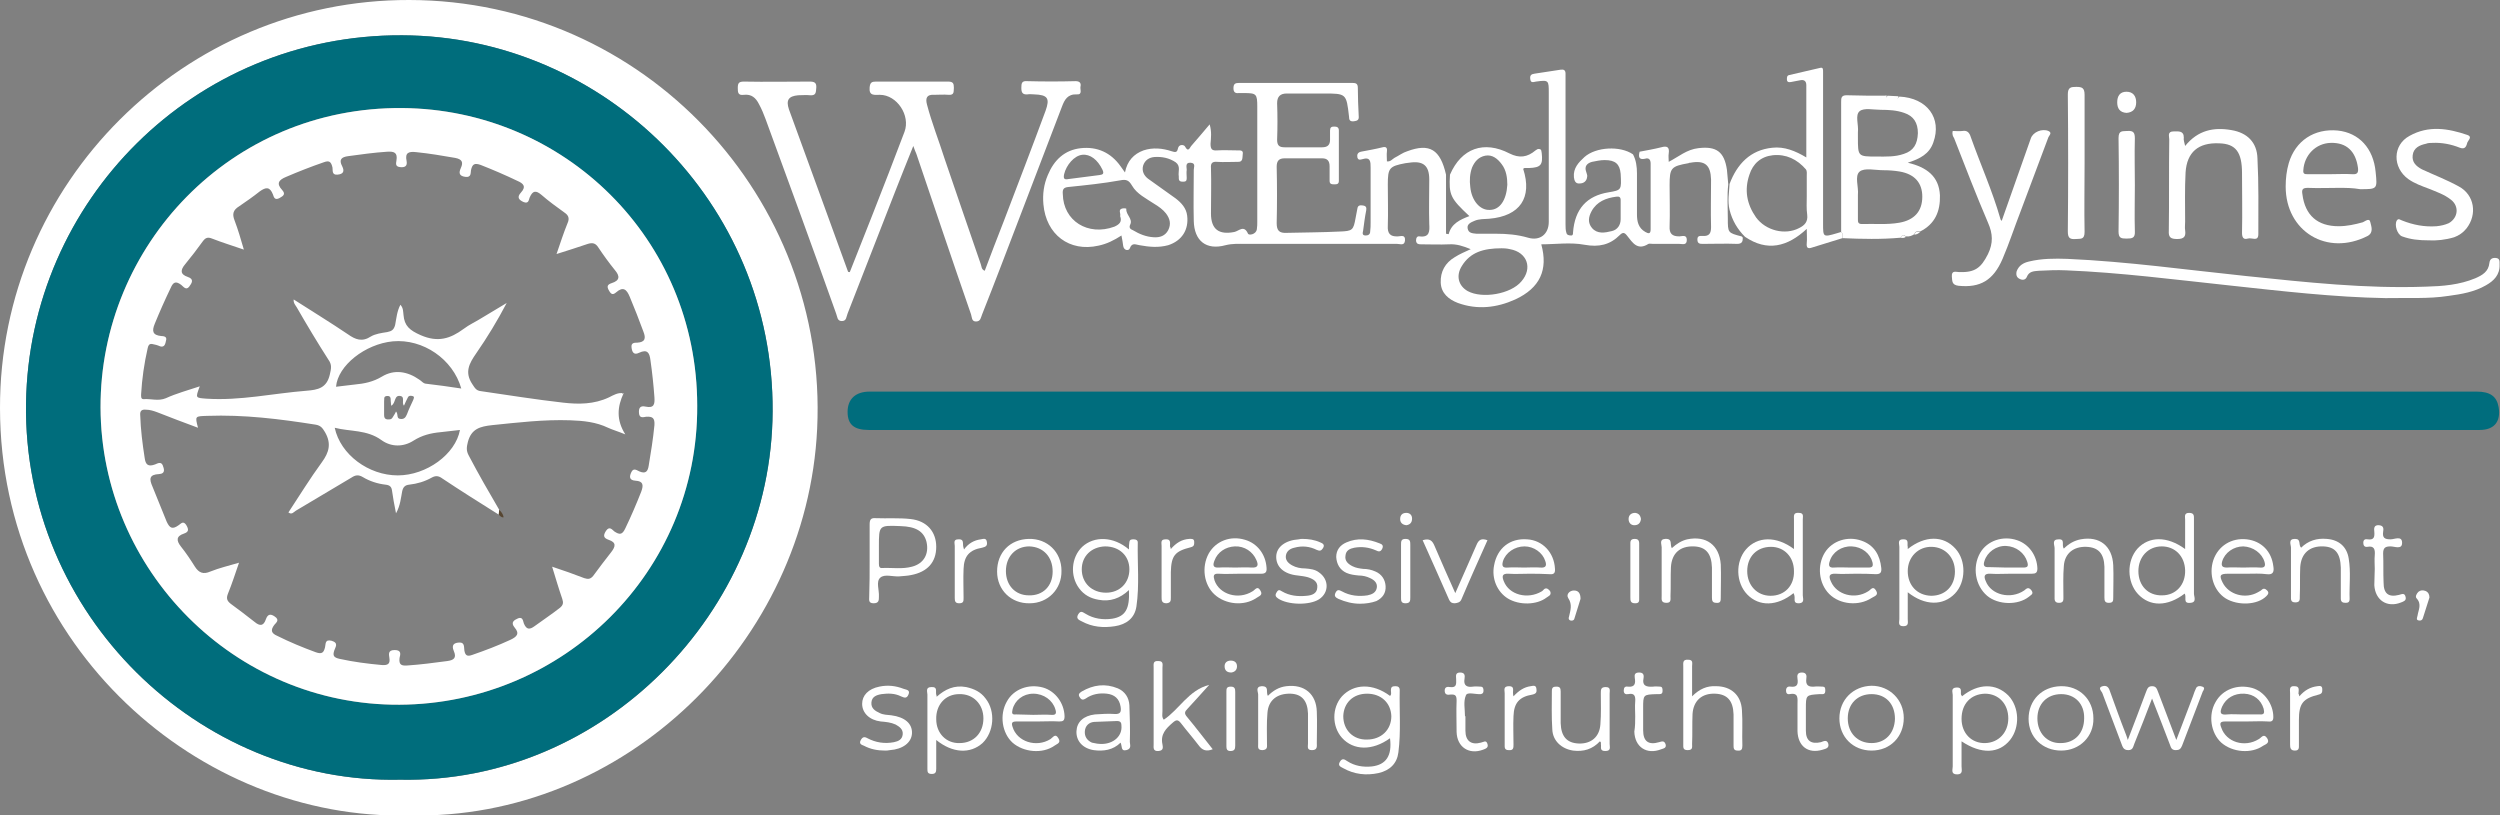 <?xml version="1.0" encoding="UTF-8" standalone="no"?>
<!-- Generator: Adobe Illustrator 27.1.0, SVG Export Plug-In . SVG Version: 6.00 Build 0)  -->

<svg
   version="1.1"
   id="Layer_1"
   x="0px"
   y="0px"
   viewBox="0 0 566.9 184.9"
   style="enable-background:new 0 0 566.9 184.9;"
   xml:space="preserve"
   sodipodi:docname="208177370-3e73bccd-961e-4eeb-9b71-fbf63ef094bd.svg"
   inkscape:version="1.1.1 (3bf5ae0d25, 2021-09-20)"
   xmlns:inkscape="http://www.inkscape.org/namespaces/inkscape"
   xmlns:sodipodi="http://sodipodi.sourceforge.net/DTD/sodipodi-0.dtd"
   xmlns:xlink="http://www.w3.org/1999/xlink"
   xmlns="http://www.w3.org/2000/svg"
   xmlns:svg="http://www.w3.org/2000/svg"><rect x="0" y="0" width="566.9" height="184.9" fill="#808080" stroke="none"/><defs
   id="defs163" /><sodipodi:namedview
   id="namedview161"
   pagecolor="#505050"
   bordercolor="#eeeeee"
   borderopacity="1"
   inkscape:pageshadow="0"
   inkscape:pageopacity="0"
   inkscape:pagecheckerboard="0"
   showgrid="false"
   inkscape:zoom="1.8662903"
   inkscape:cx="283.71792"
   inkscape:cy="92.429352"
   inkscape:window-width="2560"
   inkscape:window-height="1009"
   inkscape:window-x="1912"
   inkscape:window-y="-8"
   inkscape:window-maximized="1"
   inkscape:current-layer="Layer_1" />
<style
   type="text/css"
   id="style2">
	.st0{clip-path:url(#SVGID_00000127014862621257148890000003552840136169993894_);fill:#131313;}
	.st1{clip-path:url(#SVGID_00000127014862621257148890000003552840136169993894_);fill:#006D7D;}
	.st2{fill:#242724;}
	.st3{fill:#2A2A28;}
	.st4{clip-path:url(#SVGID_00000005236690314213722980000004172400240433473963_);fill:#272A28;}
	.st5{fill:#272A28;}
	.st6{fill:#36240B;}
	.st7{fill:#171717;}
	.st8{fill:#006D7C;}
	.st9{fill:#574631;}
</style>
<g
   id="g14">
	<defs
   id="defs5">
		<rect
   id="SVGID_1_"
   width="566.9"
   height="184.9" />
	</defs>
	<clipPath
   id="SVGID_00000049941439432329233850000010207772603491069067_">
		<use
   xlink:href="#SVGID_1_"
   style="overflow:visible;"
   id="use7" />
	</clipPath>
	<path
   style="clip-path:url(#SVGID_00000049941439432329233850000010207772603491069067_);fill:#ffffff"
   d="M92.7,184.9   C45.2,186.1,0.1,146.6,0,92.6C-0.1,41.5,41.7-0.1,92.8,0c53.3,0.1,95,44.9,92.5,97.2C183,145.7,141.5,186.1,92.7,184.9 M90.7,176.8   c46,1,84.3-38.1,84.5-83.5c0.3-47.4-38.4-85.1-84-85.3C43.9,7.8,6.6,45.6,5.9,91.4C5.2,139.4,45.1,177.8,90.7,176.8z"
   clip-path="url(#SVGID_00000049941439432329233850000010207772603491069067_)"
   id="path10" />
	<path
   style="clip-path:url(#SVGID_00000049941439432329233850000010207772603491069067_);fill:#006D7D;"
   d="M379.5,97.5   c-60.8,0-121.7,0-182.5,0c-3.3,0-4.8-1.2-4.8-4.1c0-2.9,1.8-4.6,5-4.6c19.2,0,38.3,0,57.5,0c102.3,0,204.6,0,306.9,0   c3.1,0,4.6,1.1,5,3.6c0.5,3.2-1,5.1-4.3,5.1C501.4,97.5,440.5,97.5,379.5,97.5"
   clip-path="url(#SVGID_00000049941439432329233850000010207772603491069067_)"
   id="path12" />
</g>
<path
   class="st2"
   d="M371.8,34.4c1.6-0.3,3.3-0.6,4.9-1c1.4-0.4,1.9,0,1.7,1.4c-0.1,0.6,0,1.1,0,1.9c2.3-1.2,4.1-2.8,6.7-3.1  c4.1-0.5,5.9,0.8,6.5,4.9c0.1,1.1,0.2,2.2,0.3,3.3c-0.3,2.6-0.1,5.1-0.1,7.7c0,3.3,0,3.3,3.1,4.1c0.1,0,0.2,0.2,0.3,0.3  c0,0.9-0.2,1.4-1.3,1.4c-2.6-0.1-5.2,0-7.7,0c-0.7,0-1.3,0-1.3-1c0-0.9,0.6-0.8,1.2-0.8c1.5,0.1,1.9-0.6,1.9-2  c-0.1-3.6,0-7.2,0-10.8c-0.1-3.3-1.4-4.4-4.7-3.8c-0.1,0-0.3,0-0.4,0.1c-4,0.7-4.3,1.1-4.3,5c0,3.1,0.1,6.2,0,9.3  c-0.1,1.7,0.6,2.3,2.2,2.3c0.6,0,1.7-0.5,1.7,0.8c0,1.3-1,0.9-1.7,0.9c-2,0-4,0-6,0c-0.3,0-0.7-0.1-1,0c-2.5,1.6-3.6-0.3-4.8-1.8  c-0.6-0.8-1-0.9-1.7-0.2c-2.2,2.2-4.7,2.8-8,2.2c-3.2-0.6-6.5-0.1-9.8-0.1c1.6,5.8-0.3,9.9-5.9,12.5c-4.2,1.9-8.6,2.4-13,0.8  c-2.1-0.8-3.8-2.2-3.9-4.6c-0.1-2.5,1-4.5,3.2-5.8c1.1-0.7,2.3-1.2,3.6-1.8c-1.7-0.7-3.2-1.2-4.9-1.1c-2.1,0.1-4.3,0-6.4,0  c-0.6,0-1-0.1-1.1-0.8c0-0.6,0.2-1.1,0.8-1c2.3,0.3,2.3-1.2,2.2-2.8c-0.1-3.4,0-6.7,0-10.1c0-3.2-1.4-4.3-4.6-3.8  c-0.3,0-0.5,0.1-0.8,0.1c-3.7,0.7-4,1.1-4,4.9c0,3.1,0.1,6.2,0,9.3c-0.1,1.7,0.5,2.5,2.3,2.4c0.6,0,1.7-0.5,1.6,0.9  c-0.1,1.3-1.1,0.8-1.8,0.8c-11.4,0-22.8,0-34.3,0c-1.6,0-3-0.1-4.6,0.3c-4.4,1.2-7.1-1-7.2-5.5c-0.1-3.9,0-7.7,0-11.6  c0-0.6,0.5-1.5-0.7-1.6c-1.3-0.1-0.9,1-0.9,1.6c-0.1,0.6,0,1.3,0,1.9c0,0.6-0.2,0.8-0.8,0.8c-0.6,0-1-0.1-1-0.8c0-0.1,0-0.3,0-0.4  c-0.2-1.1,0.5-2.3-0.7-3.2c-1.5-1-3.1-1.3-4.8-1.2c-1.2,0.1-2.2,0.7-2.6,2c-0.3,1.2,0.2,2.2,1.1,2.9c2.1,1.5,4.2,3,6.3,4.5  c1.3,1,2.4,2.2,2.6,3.9c0.4,3.2-1.2,5.7-4.3,6.7c-2.2,0.6-4.3,0.4-6.5,0c-0.8-0.1-1.7-0.7-2.2,0.7c-0.2,0.6-1.3,0.6-1.5-0.5  c-0.1-0.7-0.2-1.5-0.4-2.4c-1.7,1.1-3.3,1.9-5.2,2.3c-6.6,1.5-11.9-2.5-12.5-9.4c-0.2-2.3,0.1-4.5,1-6.6c1.4-3.4,3.8-5.7,7.5-6.1  c3.7-0.4,6.8,1,9,4.1c0.3,0.4,0.5,0.7,1,1.4c0.5-2.6,2-4.2,4.2-5c2.1-0.7,4.3-0.5,6.4,0.2c0.7,0.2,1.2,0.4,1.4-0.6  c0.2-1.1,1.4-0.9,1.6-0.5c0.8,1.5,1.1,0.2,1.5-0.2c1.3-1.5,2.6-3,4.1-4.8c0.5,1.7,0.3,3.1,0.2,4.4c0,1.2,0.3,1.6,1.5,1.5  c1.5-0.1,3.1,0,4.6,0c0.6,0,1.4-0.1,1.2,0.9c-0.1,0.8,0.1,1.8-1.2,1.7c-1.5,0-3.1,0.1-4.6,0c-1.1-0.1-1.5,0.3-1.4,1.4  c0.1,3.4,0,6.8,0,10.3c0,3.6,1.8,4.9,5.3,4.2c1-0.2,2.2-1.7,3.1,0.4c0.2,0.4,1.8,0.2,2-1c0.1-0.6,0.1-1.2,0.1-1.7  c0-8.7,0-17.4,0-26.1c0-2.9-0.2-3.1-3-3.1c-0.4,0-0.8,0-1.2,0c-0.8,0.1-1.2-0.2-1.2-1.1c0-1,0.4-1.2,1.3-1.2c8.5,0,17,0,25.6,0  c0.8,0,1.3,0.1,1.3,1.1c0,2.1,0.1,4.3,0.2,6.4c0.1,0.9-0.3,1.1-1.1,1.2c-0.9,0.1-1.1-0.3-1.1-1.1c-0.6-5.2-0.6-5.2-5.8-5.2  c-2.8,0-5.5,0-8.3,0c-1.5,0-2.2,0.7-2.2,2.2c0.1,2.8,0.1,5.5,0,8.3c0,1.3,0.5,1.7,1.7,1.7c2.8,0,5.7,0,8.5,0c1.2,0,1.8-0.5,1.8-1.7  c0-0.7,0-1.4,0-2.1c0-0.7,0.3-0.9,0.9-0.9c0.6,0,1.1,0.1,1.1,0.9c0,3.8,0,7.6,0,11.4c0,0.8-0.5,0.8-1.1,0.8c-0.6,0-1-0.1-1-0.8  c0-1.1,0-2.2,0-3.3c0-1.2-0.5-1.8-1.7-1.8c-2.8,0-5.7,0-8.5,0c-1.3,0-1.8,0.6-1.8,1.9c0.1,4.3,0.1,8.5,0,12.8c0,1.7,0.6,2.3,2.3,2.2  c4-0.1,8-0.1,12-0.3c2.9-0.1,3.1-0.3,3.6-3.1c0.1-0.7,0.3-1.4,0.4-2.1c0.1-0.8,0.7-0.8,1.3-0.7c0.7,0.1,0.8,0.5,0.7,1.1  c-0.3,1.5-0.5,3.1-0.7,4.6c-0.1,0.5-0.3,1.1,0.6,1.1c0.6,0,1-0.3,1-0.9c0.1-0.7,0.1-1.4,0.1-2.1c0-4.1,0-8.3,0-12.4  c0-1.3,0-2.5-1.9-1.9c-0.4,0.1-0.9,0.3-1.1-0.4c-0.1-0.6,0-1.1,0.8-1.3c1.6-0.3,3.3-0.6,4.9-1c0.8-0.2,1.1,0.1,1,0.9  c-0.1,0.8,0,1.5,0,2.3c0.8,0.1,1.2-0.5,1.7-0.8c1-0.5,1.9-1.2,2.9-1.5c5.1-1.9,7.5-0.4,8.8,5.3c0,4.5,0,8.9,0,13.4  c0.2,0,0.4,0.1,0.6,0.1c0.6-2.4,2.6-3.3,4.7-4.1c-4.3-4-4.7-4.8-4.4-9.4c2.6-6,7.7-7.8,13.5-4.8c2.2,1.1,4,0.9,5.9-0.7  c0.3-0.2,0.5-0.4,0.9-0.3c0.5,0.1,0.4,0.5,0.5,0.9c0.3,2.7-0.2,3.3-2.9,3.4c-0.3,0-0.6,0-1,0c-0.1,0-0.2,0.1-0.3,0.2  c2.1,6.5-0.7,10.7-7.7,11.3c-1.1,0.1-2.3,0-3.4,0.5c-0.7,0.3-1.7,0.7-1.5,1.7c0.2,1.1,1.1,1.1,2,1.2c1.5,0,3,0,4.4,0  c2.5,0,4.9,0.2,7.3,0.9c2.7,0.8,4.7-0.8,4.7-3.6c0-9.7,0-19.5,0-29.2c0-2.9,0-3-2.9-2.6c-0.6,0.1-1.2,0.4-1.3-0.6  c-0.1-0.8,0.2-1.1,1-1.2c2-0.3,3.9-0.6,5.9-0.9c0.7-0.1,1.1,0.1,1.1,0.9c0,0.5,0,1,0,1.5c0,10.9,0,21.8,0,32.7c0,0.6,0,1.3,0.2,1.9  c0.1,0.5,0.6,0.6,1.1,0.6c0.4,0,0.4-0.4,0.4-0.7c0.4-5.3,3.1-8.3,8.1-9.1c2.9-0.5,2.9-0.5,2.7-4.2c-0.2-2.2-1.2-3.1-3.6-3.1  c-1,0-1.9,0.2-2.9,0.4c-1.1,0.3-1.8,1-1.3,2.3c0.1,0.4,0.3,0.8,0.2,1.1c-0.1,1-0.8,1.5-1.7,1.5c-1,0.1-1.2-0.7-1.3-1.4  c-0.2-2.1,1.1-3.4,2.4-4.6c2.6-2.3,8.1-2.6,11-0.6c0.7,1.3,0.9,2.8,0.9,4.3c0,3.1,0,6.2,0,9.3c0,1.6,0.3,3.1,1.9,4  c0.7,0.4,1.2,0.5,1.2-0.6c0-5,0-9.9,0-14.9c0-0.9-0.4-1.4-1.3-1.1C371.6,36.3,371.5,35.5,371.8,34.4 M254,49  c0.2-0.6-0.5-1.4,0.4-1.7c0.3-0.1,1.1-0.1,1,0.1c-0.1,1.3,1.5,2.2,0.9,3.5c-0.4,0.8,0.1,1.1,0.6,1.3c1.5,0.9,3,1.5,4.7,1.6  c1.4,0.1,2.6-0.3,3.3-1.6c0.7-1.4,0.4-2.6-0.5-3.8c-0.7-0.9-1.7-1.6-2.7-2.2c-1.8-1.2-3.9-2.2-5-4.1c-0.7-1.2-1.3-1.5-2.7-1.2  c-3.9,0.7-7.8,1.1-11.7,1.5c-1.1,0.1-1.4,0.5-1.3,1.6c0.1,6.1,5.7,9.6,11.7,7.4C253.8,50.9,254.5,50.3,254,49z M340.5,56.3  c-4.1,0-7.1,0.9-9,4c-1.4,2.2-0.8,4.5,1.3,5.7c3.3,1.8,9.8,0.7,12.2-2.2c2.6-3,1.3-6.6-2.6-7.3C341.6,56.3,340.8,56.3,340.5,56.3z   M341.8,41.9c0-1.5-0.2-3.3-1.3-4.7c-0.9-1.2-2.1-2.2-3.7-1.9c-1.5,0.3-2.4,1.3-3,2.7c-0.5,1.4-0.6,2.9-0.4,4.4  c0.3,3.1,2.2,5.3,4.4,5.2C340.1,47.6,341.6,45.4,341.8,41.9z M367.5,47.7C367.5,47.7,367.5,47.7,367.5,47.7c0-0.8,0-1.5,0-2.3  c0-0.7-0.3-0.9-1-0.8c-2.3,0.3-4.4,1.1-5.6,3.3c-0.7,1.3-0.9,2.6,0.1,3.8c1.2,1.4,2.9,1.1,4.5,0.7c1.3-0.3,2-1.4,2-2.7  C367.5,49,367.5,48.4,367.5,47.7z M242.3,40.6c2.3-0.3,4.6-0.6,7-0.9c0.8-0.1,1.1-0.3,0.7-1.2c-1.1-2.3-2.8-3.6-4.6-3.4  c-1.8,0.2-3.6,2.3-4.1,4.4C241.1,40.5,241.3,40.8,242.3,40.6z"
   id="path16"
   style="fill:#ffffff" />
<path
   class="st3"
   d="M192.7,61.7c1.7-4.3,3.4-8.6,5.1-12.9c2.5-6.3,4.9-12.6,7.3-18.9c1.4-3.7-1.7-8.4-5.6-8.4  c-1.2,0-2.5,0.3-2.3-1.7c0.1-1.1,0.5-1.3,1.4-1.3c5.5,0,11,0,16.4,0c1.1,0,1.3,0.4,1.3,1.4c-0.1,0.8,0.2,1.7-1.2,1.6  c-1.1-0.1-2.2,0-3.3,0c-1.6-0.1-2,0.7-1.6,2.2c1.1,4.2,2.7,8.2,4,12.3c2.7,8,5.5,16,8.2,23.9c0.2,0.5,0.1,1.2,0.9,1.5  c1.4-3.7,2.8-7.4,4.3-11.2c3.2-8.4,6.4-16.7,9.5-25.1c1-2.8,0.5-3.6-2.6-3.7c-0.5,0-1-0.1-1.5,0c-1.2,0.1-1.4-0.5-1.4-1.5  c0-1,0.1-1.6,1.3-1.5c3.7,0.1,7.4,0.1,11,0c1,0,1.3,0.5,1.1,1.3c-0.1,0.6,0.5,1.8-0.8,1.7c-2.1-0.1-2.8,1.2-3.4,2.8  c-3.2,8.4-6.4,16.7-9.6,25.1c-2.8,7.3-5.6,14.7-8.5,22c-0.3,0.7-0.3,1.6-1.4,1.6c-1,0-0.9-1-1.1-1.6c-4.2-12.1-8.3-24.3-12.4-36.4  c-0.2-0.5-0.4-0.9-0.7-1.8c-1.5,3.7-2.8,7-4.1,10.3c-3.6,9.2-7.2,18.5-10.8,27.7c-0.3,0.7-0.2,1.7-1.3,1.7c-1.1,0-1-1-1.3-1.7  C184.4,56.5,179,41.7,173.6,27c-0.4-1.1-0.9-2.3-1.5-3.4c-0.7-1.4-1.7-2.3-3.4-2.1c-1.4,0.2-1.4-0.6-1.4-1.6c0-1.1,0.3-1.4,1.4-1.4  c5,0.1,9.9,0,14.9,0c1,0,1.6,0.2,1.5,1.4c-0.1,1,0,1.8-1.4,1.7c-0.9-0.1-1.8,0-2.7,0c-2.2,0.2-2.8,1.1-2.1,3.2  c2.6,7.1,5.2,14.3,7.8,21.4c1.9,5.1,3.7,10.3,5.6,15.4C192.4,61.7,192.6,61.7,192.7,61.7"
   id="path18"
   style="fill:#ffffff" />
<path
   class="st3"
   d="M431,53.9c-4.4,0.4-8.8,0.3-13.2,0.1c0-0.5,0.2-1-0.3-1.4c0-9.8,0-19.7,0-29.5c0-0.8,0-1.5,1.2-1.5  c3,0.1,5.9,0.1,8.9,0.1c0.1,0.1,0.1,0.3,0.2,0.4c0.1-0.1,0.1-0.3,0.2-0.4c0.6,0,1.3,0.1,1.9,0.1c0.2,0.5,0.4,0.7,0.8,0.1  c6.3,0.3,9.7,4.9,7.7,10.4c-0.9,2.6-3,3.7-5.8,4.6c4.3,1,7.1,3.1,7.3,7.4c0.1,3.6-1.1,6.5-4.5,8.2c-0.5,0-1.1-0.2-1.3,0.6  c-0.6,0.4-1.2,0.6-1.9,0.5C431.7,53.2,431.3,53.2,431,53.9 M421.3,44.7C421.3,44.7,421.3,44.7,421.3,44.7c0,1.7,0,3.3,0,5  c0,0.6,0,1.1,0.9,1.1c2.8-0.1,5.7,0.2,8.5-0.3c3.4-0.6,5.2-2.6,5.2-5.9c0-3.1-1.7-5.1-5.1-5.7c-1.2-0.2-2.4-0.3-3.7-0.3  c-1.9,0-4.3-0.6-5.4,0.3c-1.2,1-0.2,3.5-0.4,5.3C421.3,44.4,421.3,44.6,421.3,44.7z M425.6,35.5c2.1,0,4.1,0.1,6.1-0.6  c2.2-0.7,3.1-2.2,3.2-4.7c0-2.4-1-3.9-3.1-4.6c-1.7-0.6-3.5-0.7-5.3-0.7c-1.7,0-3.8-0.5-4.8,0.3c-1.1,0.9-0.2,3.1-0.4,4.8  c0,0.4,0,0.8,0,1.2C421.3,35.5,421.3,35.5,425.6,35.5z"
   id="path20"
   style="fill:#ffffff" />
<path
   class="st2"
   d="M417.5,52.6c0.5,0.4,0.3,0.9,0.3,1.4c-2.3,0.7-4.5,1.4-6.8,2.1c-1.1,0.4-1.4,0.1-1.3-1c0.1-0.9,0-1.9,0-3.2  c-4.4,4.1-9,5.2-14,1.8c-1.7-1.7-2.9-3.7-3.5-6.1c-0.5-2-0.1-3.9,0-5.9c1.7-4.5,4.7-7.7,9.7-8.2c2.7-0.3,5.2,0.7,7.7,2.2  c0-5.6,0-11,0-16.4c0-0.9-0.5-1.3-1.4-1.1c-0.7,0.1-1.4,0.3-2.1,0.4c-0.5,0.1-0.9,0-0.9-0.6c0-0.5,0-0.9,0.6-1  c2.3-0.5,4.6-1.1,6.9-1.6c0.7-0.2,0.7,0.3,0.7,0.8c0,0.6,0,1.3,0,1.9c0,10.9,0,21.8,0,32.6c0,3.1,0,3.1,3.1,2.2  C416.9,52.8,417.2,52.7,417.5,52.6 M409.7,44.5c0-1.5,0-3.1,0-4.6c0-0.5,0.1-1.1-0.2-1.5c-2-2.3-4.5-3.5-7.5-3.2  c-2.7,0.3-4.5,1.9-5.3,4.4c-1.2,3.5-0.6,6.7,1.5,9.7c2.2,3,6.6,4.1,9.8,2.4c1.2-0.6,2-1.4,1.8-3C409.6,47.3,409.7,45.9,409.7,44.5z"
   id="path22"
   style="fill:#ffffff" />
<g
   id="g32"
   style="fill:#ffffff">
	<defs
   id="defs25">
		<rect
   id="SVGID_00000041278901687139704430000008497514322388696220_"
   width="566.9"
   height="184.9" />
	</defs>
	<clipPath
   id="SVGID_00000119820791947191520160000006148267336038007996_">
		<use
   xlink:href="#SVGID_00000041278901687139704430000008497514322388696220_"
   style="overflow:visible;"
   id="use27" />
	</clipPath>
	<path
   style="clip-path:url(#SVGID_00000119820791947191520160000006148267336038007996_);fill:#ffffff"
   d="M540.9,67.6   c-11.6-0.2-23.6-1.6-35.6-2.9c-12.2-1.3-24.5-2.9-36.8-3.4c-2.1-0.1-4.1,0-6.2,0.1c-1.1,0.1-2.2,0.1-2.7,1.4   c-0.3,0.7-1,0.8-1.7,0.4c-0.6-0.3-0.8-0.9-0.6-1.7c0.5-1.3,1.5-1.9,2.8-2.2c2.9-0.7,5.8-0.7,8.7-0.6c13.6,0.6,27.1,2.5,40.6,3.9   c13.5,1.4,27.1,2.9,40.7,2.4c3.8-0.1,7.6-0.4,11.2-1.9c1.6-0.7,3-1.5,3.2-3.5c0.1-0.9,0.7-1.2,1.5-1.1c0.9,0.1,0.8,0.8,0.8,1.5   c0.1,2.3-1.3,3.7-3.1,4.7c-2.6,1.5-5.5,2-8.5,2.4C550.7,67.8,546,67.5,540.9,67.6"
   clip-path="url(#SVGID_00000119820791947191520160000006148267336038007996_)"
   id="path30" />
</g>
<path
   class="st3"
   d="M530.3,42.6c-2.3,0-4.6,0.1-7,0c-1.2,0-1.4,0.4-1.2,1.5c0.6,4.7,3.4,7.2,8.2,7.2c1.9,0,3.7-0.4,5.5-0.9  c0.5-0.2,1.5-1.1,1.7,0c0.2,0.9,0.8,2.3-0.6,3.1c-9.2,4.7-18.6-1-18.6-11.2c0-1.8,0.2-3.6,0.7-5.3c1.5-5.1,5.8-7.9,11.1-7.4  c4.8,0.5,8.1,4,8.6,9.4c0.4,3.9,0.4,3.9-3.5,3.9C533.5,42.6,531.9,42.6,530.3,42.6 M528.4,39.5c1.7,0,3.3-0.1,5,0  c1.2,0.1,1.4-0.4,1.3-1.4c-0.5-3.8-2.6-5.8-6.2-5.7c-3.4,0.1-6,2.8-6.2,6.2c-0.1,0.9,0.4,0.9,1,0.9  C524.9,39.5,526.7,39.5,528.4,39.5z"
   id="path34"
   style="fill:#ffffff" />
<path
   class="st3"
   d="M442.8,29.7c0.7,0,1.5,0.1,2.2,0c1.1-0.2,1.6,0.4,1.9,1.4c2.2,6.2,4.9,12.2,6.7,18.5c0,0.2,0.2,0.3,0.3,0.5  c2.2-6.3,4.4-12.5,6.6-18.7c0.5-1.5,2.6-2.3,4-1.7c0.9,0.4,0.2,1,0,1.4c-2.1,5.6-4.2,11.2-6.3,16.8c-1.4,3.6-2.6,7.3-4.1,10.8  c-2.1,4.9-5.1,6.6-10,6.1c-1.5-0.2-1.4-1-1.5-2.1c-0.1-1.5,1-1,1.7-1c3.5,0.1,4.9-0.9,6.5-4.1c1.2-2.5,1.1-4.6,0-7.1  c-2.7-6.3-5.2-12.8-7.7-19.2C442.9,31,442.6,30.5,442.8,29.7"
   id="path36"
   style="fill:#ffffff" />
<path
   class="st3"
   d="M495.5,33.1c2.9-3.6,6.5-4.3,10.5-3.6c3.6,0.6,5.8,2.8,5.9,6.4c0.3,5.7,0.2,11.5,0.2,17.2c0,1.8-1.5,0.7-2.4,1  c-1,0.3-1.3-0.3-1.3-1.3c0.1-4.5,0-9,0-13.5c0-4.8-1.4-6.7-5.2-6.8c-4.7-0.2-7.3,2-7.6,6.6c-0.2,3.7-0.1,7.5-0.1,11.2  c0,0.6-0.1,1.3,0,1.9c0.2,1.4-0.2,2-1.8,2c-1.5,0-2-0.4-1.9-1.9c0.1-6.9,0-13.8,0.1-20.7c0-0.7-0.5-1.8,1-1.8c1.1,0,2.3-0.2,2.3,1.4  C495.1,31.7,495.3,32.2,495.5,33.1"
   id="path38"
   style="fill:#ffffff" />
<path
   class="st2"
   d="M550.7,54.5c-2.2,0-4.1-0.2-6-0.9c-1.1-0.4-1.8-2.6-1.2-3.6c0.4-0.6,0.8-0.1,1.2,0c2.5,1,5.1,1.5,7.8,1.3  c1-0.1,1.9-0.3,2.8-0.7c2.1-1.2,2.4-3.8,0.5-5.3c-1.5-1.2-3.3-1.8-5-2.5c-1.6-0.6-3.3-1.2-4.7-2.2c-3.6-2.6-3.6-7.7,0.3-9.8  c4.3-2.4,8.7-1.7,13.1-0.2c1.2,0.4,0.2,1.2,0,1.7c-0.2,0.7-0.4,1.7-1.7,1.2c-2-0.8-4.1-1.2-6.2-1.1c-0.5,0-1,0-1.5,0.2  c-1.4,0.3-2.8,0.9-3,2.6c-0.2,1.6,0.8,2.5,2.1,3.2c2.8,1.3,5.7,2.4,8.4,3.9c3.5,1.9,4.2,6.3,1.7,9.5c-0.7,0.9-1.7,1.6-2.8,2  C554.5,54.4,552.5,54.6,550.7,54.5"
   id="path40"
   style="fill:#ffffff" />
<path
   class="st5"
   d="M472.7,37.1c0,5.2-0.1,10.3,0,15.5c0,1.8-0.9,1.5-2,1.6c-1.3,0.1-1.8-0.2-1.8-1.7c0.1-10.4,0.1-20.7,0-31.1  c0-1.6,0.7-1.7,1.9-1.7c1.3,0,1.9,0.2,1.9,1.8C472.7,26.6,472.7,31.9,472.7,37.1C472.7,37.1,472.7,37.1,472.7,37.1"
   id="path42"
   style="fill:#ffffff" />
<path
   class="st6"
   d="M315.2,167.4c-4,2.9-8.3,2.8-10.9-0.1c-2.3-2.6-2.3-6.8,0-9.4c2.7-2.9,7-3,10.9-0.1c0.4-0.3,0.2-0.8,0.2-1.3  c0-0.7,0.3-0.9,1-0.9c0.6,0,1,0.2,1,0.9c-0.1,4.7,0.3,9.4-0.3,14.1c-0.3,2.5-1.9,4.1-4.5,4.7c-2.8,0.6-5.5,0.3-8-1.1  c-0.5-0.3-1.3-0.5-0.8-1.4c0.5-0.9,1-0.7,1.7-0.2c1.7,1.1,3.6,1.4,5.6,1.2C314.3,173.4,315.7,171.4,315.2,167.4 M310,157.3  c-3.2,0-5.3,2.1-5.4,5.1c0,3.1,2.2,5.4,5.4,5.3c3.2,0,5.5-2.2,5.5-5.3C315.4,159.4,313.2,157.3,310,157.3z"
   id="path44"
   style="fill:#ffffff" />
<path
   class="st6"
   d="M256,124.6c0-0.7,0-1.2,0.1-1.7c0.1-0.6,0.5-0.6,1-0.6c0.5,0,0.9,0.2,0.9,0.7c-0.1,4.8,0.4,9.7-0.3,14.5  c-0.4,2.7-2.3,4.1-4.9,4.5c-2.6,0.4-5.1,0.2-7.5-1.1c-0.6-0.3-1.4-0.6-0.8-1.6c0.6-1,1.1-0.4,1.7-0.1c1.8,1.1,3.9,1.4,6,1.1  c3-0.5,4-2.2,3.8-6.5c-2,1.9-4.3,2.7-6.9,2.2c-1.8-0.3-3.3-1.1-4.4-2.6c-2.1-2.8-1.8-7,0.7-9.4C248.1,121.5,252.5,121.6,256,124.6   M256.1,129.1c0-3.1-2.3-5.2-5.5-5.2c-3.1,0.1-5.3,2.2-5.3,5.2c0,3.1,2.3,5.3,5.5,5.3C253.9,134.4,256.1,132.2,256.1,129.1z"
   id="path46"
   style="fill:#ffffff" />
<path
   class="st6"
   d="M406.7,134.5c-3.7,3-7.8,3.1-10.5,0.3c-2.6-2.7-2.7-7.4-0.3-10.2c2.6-3,6.9-3.1,10.9-0.1c0-2.3,0-4.5,0-6.7  c0-0.8-0.2-1.6,1.1-1.5c1.2,0,0.9,0.8,0.9,1.5c0,5.7,0,11.5,0,17.2c0,0.6,0.5,1.7-0.8,1.8c-1.5,0.1-0.9-1-1.1-1.7  C406.9,134.9,406.8,134.8,406.7,134.5 M401.5,135.1c3.2,0,5.4-2.3,5.3-5.6c0-3.2-2.2-5.5-5.2-5.5c-3.2,0-5.4,2.2-5.4,5.5  C396.2,132.7,398.4,135.1,401.5,135.1z"
   id="path48"
   style="fill:#ffffff" />
<path
   class="st6"
   d="M444.9,157.9c3.7-3,7.7-3,10.5-0.2c2.5,2.6,2.7,7.2,0.4,10.1c-2.5,3.1-6.5,3.3-11,0.3c0,2,0,3.8,0,5.7  c0,0.7,0.4,1.8-1,1.8c-1.5,0-1-1.1-1-1.8c0-5.4,0-10.8,0-16.2c0-0.6-0.5-1.6,0.8-1.7c1.5-0.1,0.9,1,1.1,1.7  C444.7,157.5,444.8,157.6,444.9,157.9 M444.8,163c0,3.3,2.3,5.6,5.4,5.5c3-0.1,5.2-2.4,5.2-5.6c0-3.3-2.2-5.6-5.3-5.6  C446.9,157.4,444.8,159.6,444.8,163z"
   id="path50"
   style="fill:#ffffff" />
<path
   class="st6"
   d="M482.5,167.8c1.5-3.9,2.8-7.3,4.1-10.8c0.3-0.7,0.4-1.4,1.4-1.4c1,0,1.1,0.7,1.4,1.4c1.3,3.4,2.6,6.8,4.1,10.8  c1.4-3.7,2.6-6.8,3.8-10c0.2-0.6,0.4-1.2,0.7-1.8c0.3-0.5,0.9-0.5,1.4-0.3c0.7,0.2,0.3,0.8,0.1,1.1c-1.6,4.1-3.1,8.2-4.7,12.3  c-0.3,0.7-0.6,1-1.4,1c-0.9,0-1.1-0.5-1.3-1.1c-1.3-3.4-2.6-6.8-4.1-10.6c-1.4,3.7-2.7,7-4,10.2c-0.3,0.7-0.3,1.5-1.4,1.5  c-1.2,0-1.3-0.9-1.6-1.6c-1.4-3.8-2.9-7.6-4.3-11.4c-0.2-0.4-1.1-1.2,0.1-1.5c0.8-0.2,1.3,0.1,1.6,1c1.2,3.3,2.4,6.7,3.7,10  C482.2,166.9,482.3,167.1,482.5,167.8"
   id="path52"
   style="fill:#ffffff" />
<path
   class="st6"
   d="M495.4,134.6c-3.9,3-7.9,3-10.6,0.1c-2.5-2.7-2.6-7.5-0.1-10.3c2.6-2.8,6.7-2.9,10.8,0.1c0-2.4,0-4.5,0-6.7  c0-0.6-0.3-1.5,0.9-1.5c1.2,0,1.1,0.7,1.1,1.5c0,5.6,0,11.2,0,16.8c0,0.7,0.7,2-0.8,2.1C494.9,136.9,495.9,135.4,495.4,134.6   M490.3,135c3.1,0,5.3-2.4,5.2-5.7c-0.1-3.2-2.3-5.4-5.3-5.4c-3.1,0-5.3,2.4-5.3,5.6C484.9,132.8,487.1,135.1,490.3,135z"
   id="path54"
   style="fill:#ffffff" />
<path
   class="st6"
   d="M197.2,127c0-2.7,0-5.4,0-8.1c0-1.1,0.3-1.5,1.4-1.4c2.6,0.1,5.3-0.1,7.9,0.2c3.7,0.4,5.8,2.9,5.8,6.3  c0,3.5-2,5.7-5.7,6.4c-0.9,0.2-1.8,0.2-2.7,0.3c-1.5,0.1-3.3-0.6-4.3,0.3c-1,0.9-0.2,2.8-0.3,4.3c0,0.8,0,1.5-1.2,1.5  c-1.2,0-1-0.8-1-1.4C197.2,132.5,197.2,129.8,197.2,127 M199.3,123.9c0,1.3,0,2.6,0,3.9c0,0.6,0.1,1.1,0.8,1  c2.2-0.1,4.5,0.3,6.7-0.3c2.7-0.7,3.9-2.9,3.3-5.6c-0.6-2.4-2.4-3.5-5.9-3.6C199.3,119.1,199.3,119.1,199.3,123.9z"
   id="path56"
   style="fill:#ffffff" />
<path
   class="st6"
   d="M212.3,167.8c0,2.4,0,4.4,0,6.5c0,0.7-0.1,1.2-1,1.2c-1,0-1-0.5-1-1.2c0-5.6,0-11.2,0-16.8  c0-0.6-0.5-1.7,0.9-1.7c1.5-0.1,0.9,1,1.1,1.7c0,0.1,0.1,0.2,0.1,0.5c1.9-1.7,4-2.7,6.7-2.2c1.8,0.4,3.3,1.1,4.4,2.6  c2.3,2.9,1.9,7.6-0.7,10.1C220,171,216,170.8,212.3,167.8 M217.5,157.4c-3.1,0-5.3,2.4-5.2,5.7c0,3.2,2.3,5.5,5.3,5.4  c3.2,0,5.4-2.3,5.4-5.6C223,159.7,220.7,157.3,217.5,157.4z"
   id="path58"
   style="fill:#ffffff" />
<path
   class="st6"
   d="M432.6,124.5c3.9-3.1,8.1-3.1,10.8-0.1c2.5,2.7,2.4,7.6-0.1,10.2c-2.7,2.8-6.8,2.8-10.7-0.3c0,2.2,0,4.1,0,6.1  c0,0.7,0.3,1.6-1,1.6c-1.3,0-0.9-1-0.9-1.6c0-5.5,0-10.9,0-16.4c0-0.6-0.5-1.7,0.8-1.7c1.5-0.1,0.9,1,1.1,1.7  C432.6,124.1,432.6,124.2,432.6,124.5 M437.9,135.1c3.2,0,5.4-2.2,5.4-5.5c0-3.2-2.2-5.5-5.2-5.6c-3.1-0.1-5.5,2.3-5.5,5.5  C432.6,132.7,434.7,135,437.9,135.1z"
   id="path60"
   style="fill:#ffffff" />
<path
   class="st6"
   d="M274.2,155.3c-1.9,2.1-3.4,3.8-4.9,5.4c-0.7,0.7-0.8,1.1-0.1,1.9c2,2.4,3.8,4.8,5.8,7.3  c-1.5,0.6-2.4,0.2-3.2-0.9c-1.3-1.7-2.7-3.3-4-5c-0.7-0.9-1.1-0.8-1.9-0.1c-1.5,1.3-2.8,2.6-2.3,4.9c0.1,0.6,0.3,1.4-0.9,1.5  c-1.3,0.1-1.1-0.8-1.1-1.5c0-5.8,0-11.6,0-17.4c0-0.8-0.2-1.6,1.1-1.5c1.2,0,0.9,0.9,0.9,1.5c0,3.3,0,6.6,0,9.9  c0,0.6-0.2,1.3,0.3,1.9C267.4,160.9,269.5,156.5,274.2,155.3"
   id="path62"
   style="fill:#ffffff" />
<path
   class="st6"
   d="M383.7,157.9c1.7-1.7,3.4-2.4,5.4-2.3c3.4,0,5.7,2,5.9,5.4c0.2,2.7,0,5.4,0.1,8.1c0,0.8-0.2,1.2-1.1,1.1  c-0.9,0-0.9-0.6-0.9-1.2c0-2.3,0-4.6,0-7c-0.1-3.1-1.4-4.6-4.2-4.7c-3-0.1-4.9,1.6-5.1,4.6c-0.1,2.2,0,4.5-0.1,6.8  c0,0.7,0.2,1.4-1,1.4c-1.1,0-1-0.6-1-1.4c0-5.9,0-11.7,0-17.6c0-0.7-0.2-1.6,1.1-1.5c1.2,0,0.9,0.8,0.9,1.5  C383.7,153.3,383.7,155.4,383.7,157.9"
   id="path64"
   style="fill:#ffffff" />
<path
   class="st6"
   d="M254.1,168.4c-1.7,1.7-3.9,2-6.1,1.7c-2.5-0.4-4-2.1-3.9-4.3c0.1-2.1,1.6-3.5,4.2-3.8c1.5-0.1,3-0.2,4.4-0.1  c1.4,0.1,1.6-0.5,1.4-1.7c-0.3-1.8-1.4-2.7-3.1-2.9c-1.7-0.2-3.4,0.1-4.8,1.1c-0.5,0.3-0.9,0.4-1.3-0.2c-0.5-0.7-0.2-1,0.4-1.4  c2.6-1.5,5.3-1.9,8.2-0.7c1.6,0.7,2.5,2.1,2.6,3.8c0.1,2.8,0.2,5.5,0.1,8.3c0,0.6,0.5,1.6-0.8,1.9  C254.1,170.4,254.5,169.2,254.1,168.4 M249.8,168.7c2.7,0,4.7-1.8,4.5-4.1c0-0.6-0.1-1.1-1-1.1c-1.7,0.1-3.5,0.1-5.2,0.2  c-1.2,0.1-2,0.9-2.1,2.1c-0.1,1.2,0.5,2.1,1.6,2.6C248.4,168.6,249.1,168.7,249.8,168.7z"
   id="path66"
   style="fill:#ffffff" />
<path
   class="st6"
   d="M509.5,130.1c-1.4,0-2.8,0-4.3,0c-1.8,0-2,0.4-1.2,2c1.4,2.8,5.2,3.8,8,2.2c0.3-0.2,0.6-0.3,0.8-0.5  c0.5-0.5,0.9-0.3,1.3,0.1c0.5,0.5,0.2,0.9-0.2,1.3c-2,2-6.4,2.2-9.2,0.5c-2.7-1.7-3.9-5.4-2.8-8.7c1.1-3.2,4.1-5.1,7.6-4.7  c3.3,0.4,5.6,2.7,6,6.1c0.2,1.2,0,2-1.5,1.8C512.5,130,511,130.1,509.5,130.1C509.5,130.1,509.5,130.1,509.5,130.1 M508.7,128.7  c1.2,0,2.4-0.1,3.7,0c1.1,0.1,1.4-0.3,1.1-1.3c-0.6-2-2.6-3.4-4.8-3.5c-2.2,0-4.2,1.4-4.8,3.4c-0.3,1.1,0.1,1.4,1.1,1.4  C506.1,128.6,507.4,128.7,508.7,128.7z"
   id="path68"
   style="fill:#ffffff" />
<path
   class="st6"
   d="M509.4,163.6c-1.6,0-3.2,0-4.8,0c-1.2,0-1.3,0.4-0.9,1.4c1.1,3.3,5.3,4.6,8.5,2.6c0.6-0.3,1.1-1.4,1.9-0.2  c0.7,1.1-0.4,1.4-0.9,1.7c-2.7,1.9-7,1.5-9.5-0.7c-2.4-2.2-3-6.3-1.3-9.2c1.6-2.9,5-4.1,8.3-3.2c2.8,0.8,4.8,3.7,4.8,6.6  c0,0.9-0.4,1.1-1.2,1C512.6,163.5,511,163.6,509.4,163.6 M508.3,162c1.4,0,2.7,0,4.1,0c1.1,0.1,1.1-0.4,0.9-1.3  c-0.6-2-2.2-3.3-4.4-3.4c-2.3-0.1-4.1,1-5,2.9c-0.6,1.4-0.5,2,1.2,1.8C506.1,161.9,507.2,162,508.3,162z"
   id="path70"
   style="fill:#ffffff" />
<path
   class="st6"
   d="M235.3,163.6c-1.6,0-3.2,0-4.8,0c-1,0-1.2,0.3-0.9,1.2c1,3.4,5.4,4.8,8.6,2.8c0.6-0.4,1.1-1.4,1.8-0.2  c0.7,1.1-0.4,1.3-0.9,1.7c-2.7,1.9-7,1.5-9.5-0.7c-2.4-2.2-3-6.3-1.3-9.3c1.5-2.8,4.9-4.1,8.2-3.2c2.8,0.8,4.8,3.5,4.9,6.5  c0,1-0.3,1.2-1.2,1.2C238.6,163.5,236.9,163.6,235.3,163.6 M234.3,162.1C234.3,162,234.3,162,234.3,162.1c1.4,0,2.7-0.1,4.1,0  c1.1,0.1,1.2-0.4,0.9-1.3c-0.6-2-2.6-3.5-5-3.5c-2.3,0-4.2,1.5-4.7,3.6c-0.2,0.9-0.1,1.2,0.8,1.1C231.7,162,233,162.1,234.3,162.1z"
   id="path72"
   style="fill:#ffffff" />
<path
   class="st6"
   d="M346.7,130.1c-1.5,0-3.1,0.1-4.6,0c-1.6-0.1-1.5,0.7-1.1,1.7c1.2,3.1,5.4,4.2,8.6,2.3c0.4-0.2,0.6-0.9,1.3-0.6  c0.3,0.2,0.7,0.5,0.7,0.9c0.1,0.6-0.5,0.8-0.9,1.1c-2.2,1.7-6.2,1.8-8.8,0.2c-2.4-1.5-3.7-4.5-3.1-7.5c0.7-3.9,3.6-6.2,7.5-5.9  c3.5,0.2,6.1,3,6.3,6.6c0.1,1-0.2,1.4-1.2,1.3C349.8,130.1,348.2,130.1,346.7,130.1 M345.6,128.7c1.2,0,2.4-0.1,3.7,0  c1.2,0.1,1.5-0.4,1.1-1.5c-0.6-1.9-2.6-3.3-4.7-3.3c-2.2,0-4.3,1.4-4.9,3.4c-0.3,1.1,0,1.5,1.1,1.4  C343.2,128.6,344.4,128.7,345.6,128.7z"
   id="path74"
   style="fill:#ffffff" />
<path
   class="st6"
   d="M281,130.1c-1.5,0-3.1,0.1-4.6,0c-1.3-0.1-1.3,0.5-1,1.5c1.1,3.2,5.4,4.5,8.6,2.5c0.6-0.3,1.1-1.4,1.8-0.2  c0.7,1.1-0.4,1.3-0.9,1.7c-2.8,1.9-7,1.5-9.5-0.8c-2.4-2.2-3-6.2-1.3-9.3c1.6-2.8,4.9-4.1,8.2-3.1c2.8,0.8,4.7,3.3,4.9,6.3  c0.1,1-0.2,1.4-1.2,1.4C284.2,130.1,282.6,130.1,281,130.1 M280.1,128.7c1.2,0,2.4-0.1,3.7,0c1.5,0.1,1.6-0.6,1.1-1.7  c-0.8-1.9-2.7-3.2-4.9-3.1c-2.1,0.1-3.9,1.3-4.6,3.2c-0.4,1-0.4,1.7,1,1.6C277.6,128.6,278.9,128.7,280.1,128.7z"
   id="path76"
   style="fill:#ffffff" />
<path
   class="st6"
   d="M455.8,130.1c-1.5,0-3,0.1-4.4,0c-1.5-0.1-1.6,0.6-1.1,1.7c1.2,3.1,5.6,4.2,8.7,2.1c0.5-0.4,0.9-0.9,1.6-0.1  c0.7,0.9-0.1,1.1-0.5,1.5c-2.5,2-7,1.9-9.5-0.2c-2.7-2.3-3.4-6.5-1.6-9.7c1.6-2.8,5.2-4,8.4-2.9c2.7,0.9,4.5,3.5,4.6,6.4  c0,1-0.4,1.2-1.3,1.2C459,130.1,457.4,130.1,455.8,130.1C455.8,130.1,455.8,130.1,455.8,130.1 M454.9,128.7c1.3,0,2.6,0,3.9,0  c1,0,1.2-0.3,0.9-1.3c-0.6-2-2.5-3.5-4.8-3.6c-2.2-0.1-4.3,1.4-4.9,3.4c-0.3,0.9-0.2,1.5,1,1.4C452.4,128.6,453.7,128.7,454.9,128.7  z"
   id="path78"
   style="fill:#ffffff" />
<path
   class="st6"
   d="M420.7,130.1c-1.5,0-3,0.1-4.4,0c-1.7-0.1-1.6,0.7-1.1,1.8c1.3,3,5.4,4.1,8.4,2.2c0.6-0.3,1.1-1.4,1.8-0.2  c0.7,1.1-0.4,1.3-1,1.7c-2.9,1.9-7.2,1.5-9.6-0.9c-2.4-2.4-2.8-6.5-1-9.4c1.7-2.7,5.2-3.8,8.3-2.7c2.9,1,4.2,3.3,4.5,6.2  c0.1,1-0.2,1.4-1.2,1.4C423.9,130.1,422.3,130.1,420.7,130.1 M419.7,128.7c1.3,0,2.7,0,4,0c0.9,0,1.1-0.3,0.9-1.2  c-0.5-2-2.4-3.5-4.7-3.6c-2.3-0.1-4.4,1.3-5,3.4c-0.3,0.9-0.2,1.5,1,1.4C417.1,128.6,418.4,128.7,419.7,128.7z"
   id="path80"
   style="fill:#ffffff" />
<path
   class="st7"
   d="M484.1,42c0,3.5-0.1,6.9,0,10.4c0.1,1.6-0.6,1.7-1.9,1.7c-1.2,0-1.8-0.1-1.8-1.6c0.1-7.1,0.1-14.1,0-21.2  c0-1.8,0.9-1.5,2-1.6c1.4-0.1,1.7,0.4,1.7,1.7C484,35,484.1,38.5,484.1,42"
   id="path82"
   style="fill:#ffffff" />
<path
   class="st6"
   d="M379.1,124.3c1.1-1,2.2-1.7,3.5-2c4.3-0.9,7.3,1.3,7.6,5.7c0.1,2.5,0,5,0,7.5c0,0.7,0,1.3-1,1.2  c-0.9,0-1-0.5-1-1.2c0-2.3,0-4.5,0-6.8c-0.1-3.2-1.4-4.7-4.1-4.8c-3.1-0.1-5,1.5-5.2,4.7c-0.1,2.2,0,4.4-0.1,6.6  c0,0.7,0.2,1.5-0.9,1.5c-1.3,0-1.1-0.8-1.1-1.6c0-3.7,0-7.3,0-11c0-0.7-0.6-1.8,0.8-1.9C379.4,122.1,378.6,123.5,379.1,124.3"
   id="path84"
   style="fill:#ffffff" />
<path
   class="st6"
   d="M362.8,168.1c-1.7,1.8-3.7,2.4-6.1,2.1c-2.6-0.4-4.6-2.2-4.7-4.8c-0.2-2.9-0.1-5.8-0.1-8.7c0-0.8,0.3-1,1-1  c0.8,0,1,0.3,1,1.1c0,2.4,0,4.8,0,7.2c0.1,3,1.4,4.5,4.1,4.6c2.8,0.1,4.7-1.5,4.9-4.3c0.2-2.4,0.1-4.8,0.1-7.1c0-0.8,0-1.4,1.1-1.4  c1.2,0,0.9,0.8,0.9,1.5c0,3.8,0,7.6,0,11.4c0,0.7,0.4,1.6-1,1.6c-1.4,0-0.8-1-1-1.6C363.1,168.4,363,168.3,362.8,168.1"
   id="path86"
   style="fill:#ffffff" />
<path
   class="st6"
   d="M226.1,129.6c0-4.3,2.9-7.3,7.2-7.4c4.2-0.1,7.4,3,7.4,7.2c0.1,4.2-3.1,7.4-7.2,7.4  C229.3,136.9,226.1,133.8,226.1,129.6 M238.7,129.6c0-3.3-2.1-5.6-5.3-5.7c-3.1,0-5.3,2.3-5.3,5.6c0,3.2,2.1,5.5,5.2,5.5  C236.5,135.1,238.7,132.9,238.7,129.6z"
   id="path88"
   style="fill:#ffffff" />
<path
   class="st6"
   d="M424.4,170.2c-4.2,0-7.3-3.1-7.3-7.3c0-4.2,3.1-7.3,7.3-7.4c4.1,0,7.3,3.2,7.3,7.3  C431.7,167.1,428.6,170.2,424.4,170.2 M424.4,157.4c-3.2,0-5.4,2.2-5.4,5.5c0,3.3,2.2,5.6,5.4,5.6c3.1,0,5.2-2.2,5.3-5.5  C429.7,159.6,427.6,157.4,424.4,157.4z"
   id="path90"
   style="fill:#ffffff" />
<path
   class="st6"
   d="M467.4,170.2c-4.2,0-7.4-3-7.4-7.2c0-4.2,3-7.3,7.3-7.4c4.2-0.1,7.4,3,7.4,7.3  C474.8,167,471.6,170.2,467.4,170.2 M467.4,157.4c-3.2,0-5.4,2.2-5.4,5.5c0,3.3,2.2,5.7,5.3,5.6c3.2,0,5.3-2.3,5.3-5.6  C472.7,159.6,470.5,157.4,467.4,157.4z"
   id="path92"
   style="fill:#ffffff" />
<path
   class="st6"
   d="M521.8,124.2c1.6-1.6,3.6-2.2,5.8-2c2.8,0.2,4.6,1.8,5,4.5c0.5,3,0.1,6.1,0.2,9.1c0,0.7-0.3,0.9-0.9,0.9  c-0.7,0-1.1-0.2-1.1-1c0-2.3,0-4.6,0-7c-0.1-3.3-1.3-4.7-4-4.8c-3.1-0.1-5,1.6-5.2,4.7c-0.1,2.2,0,4.4-0.1,6.6c0,0.7,0.1,1.4-1,1.4  c-1.1,0-1-0.7-1-1.4c0-3.7,0-7.4,0-11c0-0.7-0.7-2,0.9-2C521.9,122.2,521.1,123.5,521.8,124.2"
   id="path94"
   style="fill:#ffffff" />
<path
   class="st6"
   d="M200.7,170.2c-1.7,0-3.3-0.3-4.8-1.1c-0.5-0.2-1.2-0.4-0.7-1.3c0.4-0.7,0.8-0.8,1.5-0.4c1.9,1,3.9,1.3,6,0.9  c1-0.2,1.9-0.6,2-1.8c0.1-1.1-0.7-1.7-1.6-2.2c-1.1-0.5-2.2-0.6-3.4-0.7c-2.5-0.3-4.2-1.9-4.2-4c0-1.9,1.4-3.4,3.9-3.9  c1.9-0.4,3.7-0.2,5.5,0.5c0.5,0.2,1.6,0.2,1.1,1.3c-0.4,1-1,0.7-1.7,0.4c-1.4-0.7-2.9-0.7-4.4-0.5c-1.2,0.2-2.2,0.6-2.3,1.9  c-0.1,1.3,0.8,1.9,1.9,2.4c0.8,0.4,1.7,0.4,2.6,0.5c3.1,0.4,4.8,1.9,4.7,4.1c-0.1,2.1-2.1,3.6-5,3.8  C201.3,170.2,201,170.2,200.7,170.2"
   id="path96"
   style="fill:#ffffff" />
<path
   class="st6"
   d="M468,124.4c1.1-1.1,2.3-1.8,3.8-2.1c4.3-0.8,7.2,1.5,7.4,5.9c0.1,2.4,0,4.9,0,7.3c0,0.7,0,1.2-1,1.2  c-0.9,0-1-0.5-1-1.2c0-2.3,0-4.6,0-7c-0.1-3-1.4-4.4-4.1-4.5c-2.9-0.1-4.9,1.5-5.1,4.3c-0.2,2.3-0.1,4.6-0.1,7c0,0.7,0.1,1.4-1,1.4  c-1.1,0-1-0.8-1-1.4c0-3.7,0-7.3,0-11c0-0.7-0.7-2,0.9-2C468.4,122.2,467.4,123.6,468,124.4"
   id="path98"
   style="fill:#ffffff" />
<path
   class="st6"
   d="M287.5,157.8c1.2-1.2,2.5-2,4.2-2.2c4.1-0.5,6.8,1.8,6.9,5.8c0.1,2.4,0,4.8,0,7.1c0,0.7,0.2,1.6-1.1,1.6  c-1.2,0-0.9-0.8-0.9-1.5c0-2.3,0-4.5,0-6.8c-0.1-2.9-1.4-4.4-3.9-4.5c-3-0.1-5.1,1.4-5.3,4.4c-0.2,2.3-0.1,4.6-0.1,6.9  c0,0.7,0.2,1.4-1,1.5c-1.2,0-1-0.7-1-1.4c0-3.7,0-7.5,0-11.2c0-0.6-0.7-1.8,0.8-1.9C287.9,155.6,287,156.9,287.5,157.8"
   id="path100"
   style="fill:#ffffff" />
<path
   class="st6"
   d="M308.4,136.9c-1.7,0-3.3-0.4-4.9-1.1c-0.6-0.3-1.1-0.6-0.6-1.5c0.4-0.7,0.8-0.5,1.4-0.2c1.8,1,3.8,1.2,5.8,0.9  c1-0.2,1.9-0.6,2.1-1.7c0.2-1.1-0.6-1.8-1.5-2.2c-0.8-0.4-1.7-0.6-2.6-0.6c-1-0.1-1.9-0.2-2.8-0.6c-1.5-0.7-2.2-2-2.3-3.6  c0-1.6,0.9-2.7,2.3-3.3c2.5-1.1,5-0.8,7.5,0.2c0.6,0.2,1,0.5,0.6,1.3c-0.4,0.7-0.8,0.6-1.4,0.3c-1.6-0.7-3.2-0.9-4.9-0.6  c-1,0.2-1.9,0.6-2,1.8c-0.2,1.2,0.6,1.9,1.6,2.4c0.8,0.4,1.6,0.5,2.4,0.6c1,0,1.9,0.2,2.8,0.6c1.4,0.6,2.2,1.8,2.3,3.3  c0.1,1.6-0.7,2.7-2.1,3.4C311,136.7,309.7,136.9,308.4,136.9"
   id="path102"
   style="fill:#ffffff" />
<path
   class="st6"
   d="M295.3,122.2c1.4,0,2.8,0.2,4.1,0.8c0.5,0.2,1.1,0.5,0.6,1.3c-0.4,0.6-0.7,0.7-1.4,0.4c-1.6-0.8-3.3-1-5.1-0.5  c-0.9,0.2-1.7,0.7-1.9,1.7c-0.2,1.1,0.5,1.8,1.4,2.3c0.9,0.5,1.9,0.7,3,0.7c1.1,0.1,2.2,0.2,3.1,0.9c2.3,1.6,2.3,4.6,0,6.1  c-2.2,1.4-7.1,1.3-9.3-0.2c-0.6-0.4-0.7-0.8-0.3-1.4c0.4-0.7,0.7-0.5,1.2-0.2c1.7,1,3.6,1.2,5.6,1c1.2-0.1,2.3-0.5,2.4-1.8  c0.2-1.4-0.9-2-2.1-2.4c-0.7-0.2-1.5-0.3-2.3-0.4c-3.2-0.3-5-2-4.9-4.4c0.1-2.1,2.1-3.6,5.1-3.8  C294.9,122.2,295.1,122.2,295.3,122.2"
   id="path104"
   style="fill:#ffffff" />
<path
   class="st6"
   d="M538.5,129c0-1-0.1-2.1,0-3.1c0.1-1.3-0.1-2.2-1.7-1.9c-0.6,0.1-0.9-0.3-0.9-0.9c0-0.8,0.5-0.9,1-0.8  c1.4,0.2,1.6-0.5,1.5-1.7c-0.1-0.8-0.1-1.6,1.1-1.5c1.1,0.1,1,0.9,0.9,1.5c-0.2,1.4,0.4,1.7,1.7,1.7c0.9,0,2.6-0.9,2.6,0.8  c0,1.6-1.7,0.8-2.6,0.8c-1.2,0-1.7,0.3-1.7,1.6c0.1,2.2,0,4.4,0.1,6.6c0,2.5,1.1,3.4,3.5,2.8c0.7-0.2,1.3-0.5,1.5,0.5  c0.2,0.8-0.5,1-1,1.2c-3.2,1.3-5.9-0.5-6.1-3.9C538.4,131.4,538.5,130.2,538.5,129"
   id="path106"
   style="fill:#ffffff" />
<path
   class="st6"
   d="M407.6,162.4c0-0.9,0-1.8,0-2.7c0-1.3,0.3-2.7-1.8-2.3c-0.6,0.1-0.8-0.3-0.8-0.8c0-0.7,0.4-1,1-0.9  c1.5,0.2,1.8-0.5,1.6-1.8c-0.1-0.7-0.1-1.4,1-1.4c1.1,0,1.1,0.8,1,1.4c-0.2,1.5,0.5,1.9,1.8,1.8c0.6-0.1,1.3,0,1.9,0  c0.5,0,0.6,0.3,0.6,0.8c0,0.4,0,0.8-0.5,0.9c-0.2,0-0.5,0-0.8,0c-3.1,0.2-3.1,0.2-3.1,3.3c0,1.7,0,3.3,0,5c0,2.3,1.2,3.1,3.4,2.6  c0.6-0.2,1.4-0.7,1.7,0.4c0.2,1-0.7,1.1-1.3,1.3c-3.3,1-5.6-0.8-5.7-4.2C407.6,164.7,407.6,163.5,407.6,162.4"
   id="path108"
   style="fill:#ffffff" />
<path
   class="st6"
   d="M370.8,162.4c0-1.1-0.1-2.2,0-3.3c0.1-1.3-0.2-2-1.6-1.7c-0.6,0.1-1-0.1-1-0.8c0-0.7,0.3-1,0.9-0.9  c1.7,0.2,1.8-0.8,1.6-2c-0.1-0.7,0-1.2,1-1.2c0.9,0,1.1,0.5,1,1.2c-0.4,1.9,0.7,2.1,2.2,2c0.5-0.1,1,0,1.5,0c0.6,0,0.6,0.5,0.6,1  c0,0.5-0.2,0.7-0.7,0.7c-0.2,0-0.4,0-0.6,0c-3.1,0.1-3.1,0.1-3.1,3.2c0,1.7,0,3.3,0,5c0,2.5,1.2,3.4,3.6,2.7  c0.7-0.2,1.2-0.4,1.5,0.5c0.2,0.8-0.4,0.9-1,1.1c-3.3,1.3-6-0.5-6.1-4C370.8,164.7,370.8,163.6,370.8,162.4  C370.8,162.4,370.8,162.4,370.8,162.4"
   id="path110"
   style="fill:#ffffff" />
<path
   class="st6"
   d="M322.6,122.5c1.6-0.5,2.2,0.1,2.7,1.3c1.5,3.5,3,6.9,4.7,10.7c1.7-3.9,3.3-7.4,4.8-10.9  c0.5-1.2,1.1-1.6,2.5-1.1c-2,4.5-4,8.9-5.9,13.4c-0.3,0.7-0.8,0.8-1.5,0.9c-0.7,0-1-0.2-1.3-0.8C326.6,131.4,324.6,127,322.6,122.5"
   id="path112"
   style="fill:#ffffff" />
<path
   class="st6"
   d="M332.3,162.4c0,1.1,0,2.2,0,3.3c0,2.3,1.3,3.3,3.5,2.7c0.6-0.1,1.2-0.7,1.5,0.3c0.3,0.9-0.5,1.1-1,1.3  c-3.2,1.2-5.9-0.6-6-4c0-2.4-0.1-4.8,0-7.1c0-1.1-0.2-1.5-1.4-1.4c-0.6,0.1-1.3,0.1-1.3-0.9c0-0.9,0.7-0.9,1.2-0.8  c1.6,0.2,1.4-0.8,1.4-1.8c0-0.6-0.3-1.5,0.9-1.5c1.1,0,1.1,0.7,1,1.4c-0.3,1.6,0.6,2,1.9,1.8c0.6-0.1,1.2,0,1.7,0  c0.6,0,0.7,0.4,0.7,0.9c0,0.4-0.1,0.7-0.6,0.8c-1.2,0.1-3.1-0.6-3.4,0.3c-0.6,1.4-0.2,3.1-0.2,4.7  C332.4,162.4,332.3,162.4,332.3,162.4"
   id="path114"
   style="fill:#ffffff" />
<path
   class="st6"
   d="M265.5,124.5c1.2-1.4,2.5-2.2,4.2-2.3c0.5,0,1.1-0.1,1.1,0.7c0,0.6,0,1-0.8,1.2c-3.6,0.9-4.4,1.9-4.5,5.6  c0,1.9,0,3.9,0,5.8c0,0.7,0,1.2-1,1.3c-1.1,0-1.1-0.7-1.1-1.4c0-3.9,0-7.7,0-11.6c0-0.7-0.3-1.5,0.9-1.5c1.3-0.1,1,0.9,1,1.6  C265.4,124,265.4,124.1,265.5,124.5"
   id="path116"
   style="fill:#ffffff" />
<path
   class="st6"
   d="M521.4,157.9c1.2-1.4,2.5-2.1,4.1-2.3c0.6-0.1,1.1-0.1,1.1,0.7c0,0.6,0,1-0.8,1.2c-3.6,0.9-4.5,2-4.5,5.8  c0,1.9,0,3.7,0,5.6c0,0.6,0.1,1.3-0.9,1.3c-1,0-1.1-0.6-1.1-1.4c0-3.9,0-7.7,0-11.6c0-0.7-0.3-1.7,1-1.6c1.3,0,0.9,1,0.9,1.7  C521.3,157.4,521.3,157.5,521.4,157.9"
   id="path118"
   style="fill:#ffffff" />
<path
   class="st6"
   d="M218.6,124.6c1-1.4,2.3-2.1,3.8-2.3c0.6-0.1,1.3-0.4,1.4,0.7c0.1,0.8-0.3,1-1.1,1.2c-2.9,0.5-4.1,1.9-4.2,4.8  c-0.1,2.2,0,4.4,0,6.6c0,0.7,0,1.2-1,1.2c-0.9,0-1-0.5-1-1.2c0-3.9,0-7.8,0-11.8c0-0.6-0.4-1.5,0.8-1.5c1.3-0.1,1,0.8,1.1,1.5  C218.4,124,218.5,124.1,218.6,124.6"
   id="path120"
   style="fill:#ffffff" />
<path
   class="st6"
   d="M343.2,157.9c1.2-1.3,2.4-2.1,3.9-2.3c0.6-0.1,1.2-0.3,1.3,0.6c0.1,0.7,0,1.1-0.9,1.3c-3,0.5-4.2,1.9-4.3,4.9  c-0.1,2.1,0,4.3,0,6.4c0,0.8,0,1.4-1.1,1.3c-1,0-0.9-0.7-0.9-1.3c0-3.9,0-7.7,0-11.6c0-0.7-0.4-1.6,1-1.6c1.3,0,0.8,1,0.9,1.7  C343.1,157.4,343.1,157.6,343.2,157.9"
   id="path122"
   style="fill:#ffffff" />
<path
   class="st6"
   d="M371.7,129.5c0,2,0,4,0,6c0,0.7,0.1,1.3-0.9,1.3c-1.1,0-1.1-0.6-1.1-1.4c0-3.9,0-7.8,0-11.8  c0-0.7-0.1-1.4,1-1.4c1.1,0,1,0.8,1,1.5C371.7,125.6,371.7,127.6,371.7,129.5"
   id="path124"
   style="fill:#ffffff" />
<path
   class="st6"
   d="M319.8,129.6c0,1.9,0,3.9,0,5.8c0,0.8,0,1.4-1.1,1.4c-1,0-1-0.6-1-1.3c0-4,0-8,0-12c0-0.7,0-1.3,1-1.3  c1.1,0,1.1,0.6,1.1,1.4C319.8,125.6,319.8,127.6,319.8,129.6"
   id="path126"
   style="fill:#ffffff" />
<path
   class="st6"
   d="M278.1,162.9c0-2,0-4,0-6c0-0.7,0-1.2,1-1.2c0.9,0,1,0.5,1,1.2c0,4.1,0,8.1,0,12.2c0,0.8-0.2,1.2-1.1,1.2  c-0.8,0-0.9-0.5-0.9-1.1C278.1,167,278.1,164.9,278.1,162.9C278.1,162.9,278.1,162.9,278.1,162.9"
   id="path128"
   style="fill:#ffffff" />
<path
   class="st2"
   d="M482.2,25.6c-1.5-0.1-2.1-1-2.1-2.4c0-1.4,0.6-2.4,2.1-2.4c1.5,0,2.2,1,2.2,2.4  C484.4,24.6,483.7,25.5,482.2,25.6"
   id="path130"
   style="fill:#ffffff" />
<path
   class="st6"
   d="M550.9,135.5c-0.5,1.6-1,3.2-1.5,4.7c-0.1,0.4-0.5,0.6-0.9,0.5c-0.7-0.1-0.4-0.6-0.3-1.1c0.2-1.3,1-2.6-0.2-3.9  c-0.4-0.4,0-1.1,0.4-1.5c0.5-0.4,1-0.4,1.6-0.2C550.7,134.3,550.9,134.9,550.9,135.5"
   id="path132"
   style="fill:#ffffff" />
<path
   class="st6"
   d="M358.4,135.8c-0.4,1.3-0.9,2.9-1.4,4.5c-0.1,0.4-0.5,0.5-0.9,0.4c-0.5-0.2-0.4-0.6-0.3-0.9  c0.3-1.4,0.8-2.7-0.2-4.2c-0.5-0.8,0.3-1.7,1.3-1.7S358.4,134.5,358.4,135.8"
   id="path134"
   style="fill:#ffffff" />
<path
   class="st6"
   d="M318.9,119.1c-0.9-0.1-1.4-0.6-1.4-1.4c0-0.9,0.5-1.4,1.4-1.4c0.8,0,1.3,0.5,1.3,1.3  C320.2,118.6,319.6,119,318.9,119.1"
   id="path136"
   style="fill:#ffffff" />
<path
   class="st6"
   d="M372.1,117.7c-0.1,0.9-0.6,1.4-1.5,1.4c-0.8,0-1.3-0.6-1.3-1.4c0-0.9,0.6-1.4,1.5-1.4  C371.6,116.4,372,116.9,372.1,117.7"
   id="path138"
   style="fill:#ffffff" />
<path
   class="st6"
   d="M279.2,152.5c-0.9,0-1.4-0.4-1.5-1.2c-0.1-1,0.5-1.5,1.4-1.5c0.8,0,1.4,0.4,1.4,1.3  C280.5,151.9,280,152.4,279.2,152.5"
   id="path140"
   style="fill:#ffffff" />
<path
   class="st2"
   d="M431,53.9c0.3-0.7,0.7-0.7,1.2-0.2C431.8,54,431.4,54,431,53.9"
   id="path142"
   style="fill:#ffffff" />
<path
   class="st2"
   d="M434.1,53.2c0.2-0.8,0.7-0.6,1.3-0.6C435,53,434.6,53.2,434.1,53.2"
   id="path144"
   style="fill:#ffffff" />
<path
   class="st2"
   d="M430.6,22c-0.4,0.5-0.6,0.4-0.8-0.1C430.1,21.7,430.4,21.8,430.6,22"
   id="path146"
   style="fill:#ffffff" />
<path
   class="st2"
   d="M427.9,21.7c-0.1,0.1-0.1,0.3-0.2,0.4c-0.1-0.1-0.1-0.3-0.2-0.4C427.6,21.7,427.8,21.7,427.9,21.7"
   id="path148"
   style="fill:#ffffff" />
<path
   class="st8"
   d="M90.7,176.8c-45.6,1-85.5-37.4-84.8-85.4C6.6,45.6,43.9,7.8,91.2,8c45.7,0.2,84.3,37.9,84,85.3  C175,138.7,136.8,177.7,90.7,176.8 M158.1,92c0-37.8-30.2-67.2-66.9-67.5c-39-0.3-68.5,31.3-68.4,67.9c0.1,36.8,30.3,67.6,67.8,67.4  C127.7,159.6,158.3,129.6,158.1,92z"
   id="path150" />
<path
   class="st7"
   d="M158.1,92c0.2,37.7-30.4,67.6-67.5,67.8c-37.5,0.2-67.7-30.6-67.8-67.4c-0.1-36.6,29.4-68.2,68.4-67.9  C127.9,24.8,158.1,54.1,158.1,92 M113.2,115.6c0,0.4-0.1,0.7-0.1,1.1c-4.3-2.7-8.6-5.4-12.8-8.2c-0.8-0.6-1.5-0.7-2.4-0.2  c-1.6,0.9-3.3,1.4-5.1,1.6c-1,0.1-1.4,0.6-1.6,1.5c-0.3,1.5-0.4,3.2-1.4,5c-0.4-2-0.7-3.6-0.9-5.1c-0.1-0.9-0.5-1.3-1.5-1.4  c-1.8-0.2-3.6-0.8-5.1-1.7c-1-0.6-1.7-0.5-2.6,0.1c-4.2,2.5-8.4,5-12.6,7.5c-0.5,0.3-0.9,1-1.7,0.4l0,0c2.5-3.8,4.9-7.7,7.6-11.4  c1.6-2.2,2.2-4.2,0.7-6.8c-0.6-1-1-1.5-2.1-1.7c-8.2-1.3-16.3-2.3-24.6-2c-2.8,0.1-2.8,0-2.1,2.7c-3.2-1.2-6.2-2.3-9.2-3.5  c-0.8-0.3-1.7-0.6-2.6-0.6c-1-0.1-1.4,0.3-1.3,1.3c0.1,3.2,0.5,6.4,1,9.6c0.2,1.6,0.8,2.1,2.4,1.5c0.5-0.2,1.3-0.7,1.7,0.2  c0.3,0.8,0.7,1.9-0.8,2c-2.3,0.1-2.3,1.1-1.5,2.9c1.1,2.6,2.1,5.3,3.2,7.9c0.7,1.5,1.3,1.8,2.7,0.8c0.5-0.3,1-1.1,1.7-0.1  c0.6,1,0.7,1.6-0.5,2c-1.8,0.6-1.7,1.6-0.7,2.9c1.2,1.5,2.2,3,3.2,4.6c0.9,1.4,1.9,1.8,3.5,1.1c2-0.8,4.1-1.3,6.5-2  c-0.9,2.6-1.6,4.8-2.5,7c-0.4,1-0.3,1.6,0.6,2.3c1.8,1.3,3.6,2.7,5.4,4.1c1.3,1.1,2.1,0.9,2.6-0.6c0.4-1.1,1-1.3,2-0.6  c1.2,0.8,0.3,1.4-0.1,1.9c-0.9,1.2-0.7,1.9,0.7,2.5c2.8,1.4,5.7,2.6,8.7,3.7c1.4,0.5,1.8,0.1,2.1-1.1c0.2-0.7-0.1-1.9,1.5-1.5  c1.7,0.5,0.8,1.5,0.6,2.2c-0.4,1.2-0.1,1.6,1.2,1.9c3.2,0.7,6.3,1.1,9.6,1.4c1.4,0.1,1.9-0.3,1.7-1.6c-0.1-0.8-0.4-1.8,1.2-1.8  c1.6,0,1.3,1,1.1,1.8c-0.2,1.6,0.5,1.8,1.8,1.7c3-0.2,6-0.6,9-1c1.5-0.2,2.2-0.7,1.5-2.3c-0.6-1.4,0.1-1.9,1.4-1.9  c1.1,0,0.9,1.2,1,1.8c0.2,1.2,0.7,1.4,1.8,1c2.9-1,5.8-2.1,8.6-3.4c1.5-0.7,2.2-1.4,1-2.8c-1-1.2-0.1-1.7,0.8-2.1  c1.1-0.4,1.1,0.7,1.3,1.2c0.6,1.4,1.3,1.4,2.4,0.6c1.9-1.4,3.9-2.7,5.8-4.2c0.7-0.6,0.8-1.1,0.5-2c-0.8-2.3-1.5-4.7-2.3-7.3  c2.7,0.9,5,1.7,7.3,2.6c0.9,0.3,1.4,0.2,2-0.5c1.3-1.8,2.7-3.6,4.1-5.4c1-1.3,1.2-2.2-0.6-2.8c-1.1-0.4-1.3-0.9-0.6-2  c0.8-1.2,1.4-0.3,1.9,0.1c1.2,0.8,1.8,0.8,2.5-0.7c1.3-2.7,2.5-5.5,3.6-8.3c0.6-1.6,0.4-2.4-1.3-2.5c-1.5-0.1-1.4-1-0.9-2  c0.5-1,1.3-0.3,1.8-0.1c1.4,0.6,1.9,0,2.1-1.3c0.5-3,1-6.1,1.3-9.2c0.1-1.6-0.4-2-1.9-1.9c-0.6,0.1-1.5,0.4-1.6-0.8  c-0.1-1.1,0.2-1.8,1.5-1.5c1.9,0.4,2.1-0.5,2-2.1c-0.2-2.8-0.5-5.6-0.9-8.4c-0.2-1.7-0.7-2.6-2.6-1.7c-1.2,0.6-1.6-0.2-1.7-1.3  c-0.1-1,0.7-1,1.3-1c1.8-0.1,2-1,1.4-2.5c-1-2.7-2-5.3-3.1-7.9c-0.7-1.7-1.5-2.4-3.1-1c-0.7,0.6-1.1,0.5-1.6-0.4  c-0.6-1-0.3-1.4,0.6-1.7c1.9-0.6,1.9-1.6,0.7-3c-1.3-1.6-2.6-3.4-3.8-5.2c-0.6-0.9-1.3-1-2.3-0.7c-2.3,0.8-4.6,1.5-7.1,2.3  c0.9-2.6,1.6-4.8,2.5-7c0.5-1.1,0.2-1.8-0.7-2.4c-1.8-1.3-3.6-2.6-5.2-4c-1.3-1.1-2-1-2.7,0.6c-0.2,0.5-0.2,1.5-1.4,1  c-1.1-0.5-1.5-1.1-0.6-2.1c1.3-1.4,0.6-2.1-0.8-2.7c-2.7-1.3-5.5-2.5-8.3-3.6c-1.4-0.5-1.9-0.2-2.2,1.2c-0.1,0.6,0.1,1.7-1.3,1.5  c-1.4-0.2-1.5-0.9-1-2c0.6-1.3,0.3-2-1.3-2.3c-2.9-0.5-5.8-1-8.8-1.3c-1.7-0.2-2.6,0.1-2.2,2c0.2,1.1-0.3,1.5-1.4,1.4  c-1.2-0.1-1-0.8-0.9-1.5c0.3-1.8-0.5-2.1-2.1-2c-3,0.2-5.9,0.6-8.8,1c-1.6,0.2-2.2,0.8-1.4,2.3c0.6,1.2,0.2,1.8-1.1,1.9  c-1.3,0.1-1-1-1.1-1.6c-0.3-1.3-0.7-1.7-2-1.2c-2.9,1-5.7,2.1-8.5,3.3c-1.7,0.7-2.3,1.5-0.9,3c0.8,0.9,0.3,1.3-0.6,1.8  c-1.1,0.6-1.3-0.2-1.5-0.8c-0.7-1.8-1.6-1.7-3-0.7c-1.5,1.2-3.1,2.3-4.7,3.4c-1.3,0.8-1.6,1.7-1,3.2c0.8,2.1,1.4,4.2,2.1,6.6  c-2.6-0.9-4.9-1.6-7.2-2.5c-1-0.4-1.5-0.2-2.1,0.6c-1.3,1.8-2.6,3.5-4,5.2c-1.1,1.3-1.2,2.3,0.6,2.9c1.5,0.5,0.9,1.4,0.3,2.2  c-0.7,0.9-1.3,0-1.8-0.4c-1.2-0.9-1.8-0.7-2.4,0.7c-1.3,2.7-2.5,5.4-3.6,8.1c-0.7,1.7-0.5,2.6,1.5,2.8c0.5,0,1.2,0.1,1.1,0.8  c-0.1,0.5-0.2,1.1-0.5,1.4c-0.6,0.5-1.2-0.1-1.8-0.2c-0.8-0.1-1.6-0.7-1.9,0.7c-0.8,3.5-1.3,7-1.5,10.5c0,0.5-0.1,1.2,0.7,1.1  c1.6-0.1,3.2,0.5,4.9-0.2c2.4-1.1,5-1.8,7.7-2.7c-1,2.7-1,2.6,1.5,2.8c7.7,0.5,15.1-1.2,22.7-1.8c2.6-0.2,4.6-0.6,5.3-3.7  c0.3-1.3,0.5-2.2-0.3-3.3c-2.5-3.9-4.9-7.9-7.2-11.9c-0.3-0.5-0.8-1-0.7-1.8c4.2,2.7,8.3,5.2,12.3,7.9c1.7,1.2,3.2,1.8,5.2,0.5  c1-0.6,2.4-0.8,3.7-1c1-0.2,1.5-0.5,1.8-1.6c0.3-1.5,0.4-3.1,1.2-4.6c0.7,0.8,0.6,1.6,0.7,2.3c0.2,2.5,1.4,3.5,3.9,4.6  c3.9,1.7,6.7,0.8,9.7-1.4c1.3-1,2.9-1.7,4.3-2.6c1.8-1.1,3.7-2.2,5.5-3.3c-2.1,4-4.4,7.8-6.9,11.4c-1.6,2.3-2.7,4.3-0.9,7  c0.6,0.9,0.9,1.5,2,1.6c6.2,0.9,12.4,1.9,18.6,2.6c3.5,0.4,7,0.4,10.4-1.2c1-0.5,2.1-1.2,3.4-0.9l-0.1,0c-1.4,3-1.7,6,0.4,9.3  c-1.7-0.7-2.8-1-3.9-1.5c-2.7-1.3-5.6-1.6-8.6-1.7c-6-0.2-11.8,0.5-17.7,1.1c-2.7,0.3-4.7,0.8-5.5,3.8c-0.3,1.2-0.4,2,0.2,3.1  C108.5,107.5,110.8,111.5,113.2,115.6z M75.9,97c1.3,6.1,7.7,10.8,14.3,10.8c6.5,0,13.1-4.8,14.1-10.3c-1.5,0.2-2.9,0.3-4.4,0.5  c-2.2,0.2-4.2,0.7-6.1,1.9c-2.3,1.5-5.1,1.5-7.3-0.1C83.2,97.4,79.4,97.9,75.9,97z M104.6,88.1c-1.9-6.7-8.7-11.3-15.5-10.7  c-6.3,0.6-12.5,5.5-12.9,10.3c1.4-0.2,2.8-0.3,4.2-0.5c2.2-0.2,4.2-0.6,6.2-1.8c2.8-1.7,5.8-1.2,8.5,0.7c0.5,0.3,0.8,0.8,1.4,0.9  C99.2,87.3,101.9,87.7,104.6,88.1z M89.8,93.3c0.6,0.7,0,1.6,1,1.7c0.9,0.1,1.2-0.4,1.5-1.1c0.4-1.1,0.9-2.1,1.4-3.2  c0.1-0.3,0.4-0.8-0.2-0.9c-0.4-0.1-0.8-0.1-1,0.3c-0.3,0.6-0.6,1.2-0.9,1.9c-0.6-0.7,0.3-2-0.8-2.2c-1.5-0.3-1,1.7-2.1,2.2  c0-0.4-0.1-0.8-0.1-1.1c0-0.6,0-1.2-0.9-1.1c-0.8,0.1-0.5,0.7-0.6,1.2c0,1,0,2.1,0,3.1c0,0.5,0.1,0.9,0.7,1c0.4,0,0.9,0.1,1.2-0.4  C89.3,94.2,89.6,93.8,89.8,93.3z"
   id="path152"
   style="fill:#ffffff" />
<path
   class="st9"
   d="M113.2,115.6c0.5,0.5,0.9,1,1,1.7c-0.5,0.1-0.8-0.3-1.1-0.6C113.1,116.3,113.2,115.9,113.2,115.6"
   id="path154" />
<path
   class="st7"
   d="M141.1,89.4c0-0.1,0-0.2-0.1-0.2c0.1,0,0.1,0,0.2,0C141.2,89.2,141.1,89.3,141.1,89.4  C141.1,89.3,141.1,89.4,141.1,89.4"
   id="path156" />
<path
   class="st7"
   d="M65.4,116.2C65.3,116.2,65.3,116.2,65.4,116.2C65.3,116.2,65.4,116.2,65.4,116.2"
   id="path158" />
</svg>
